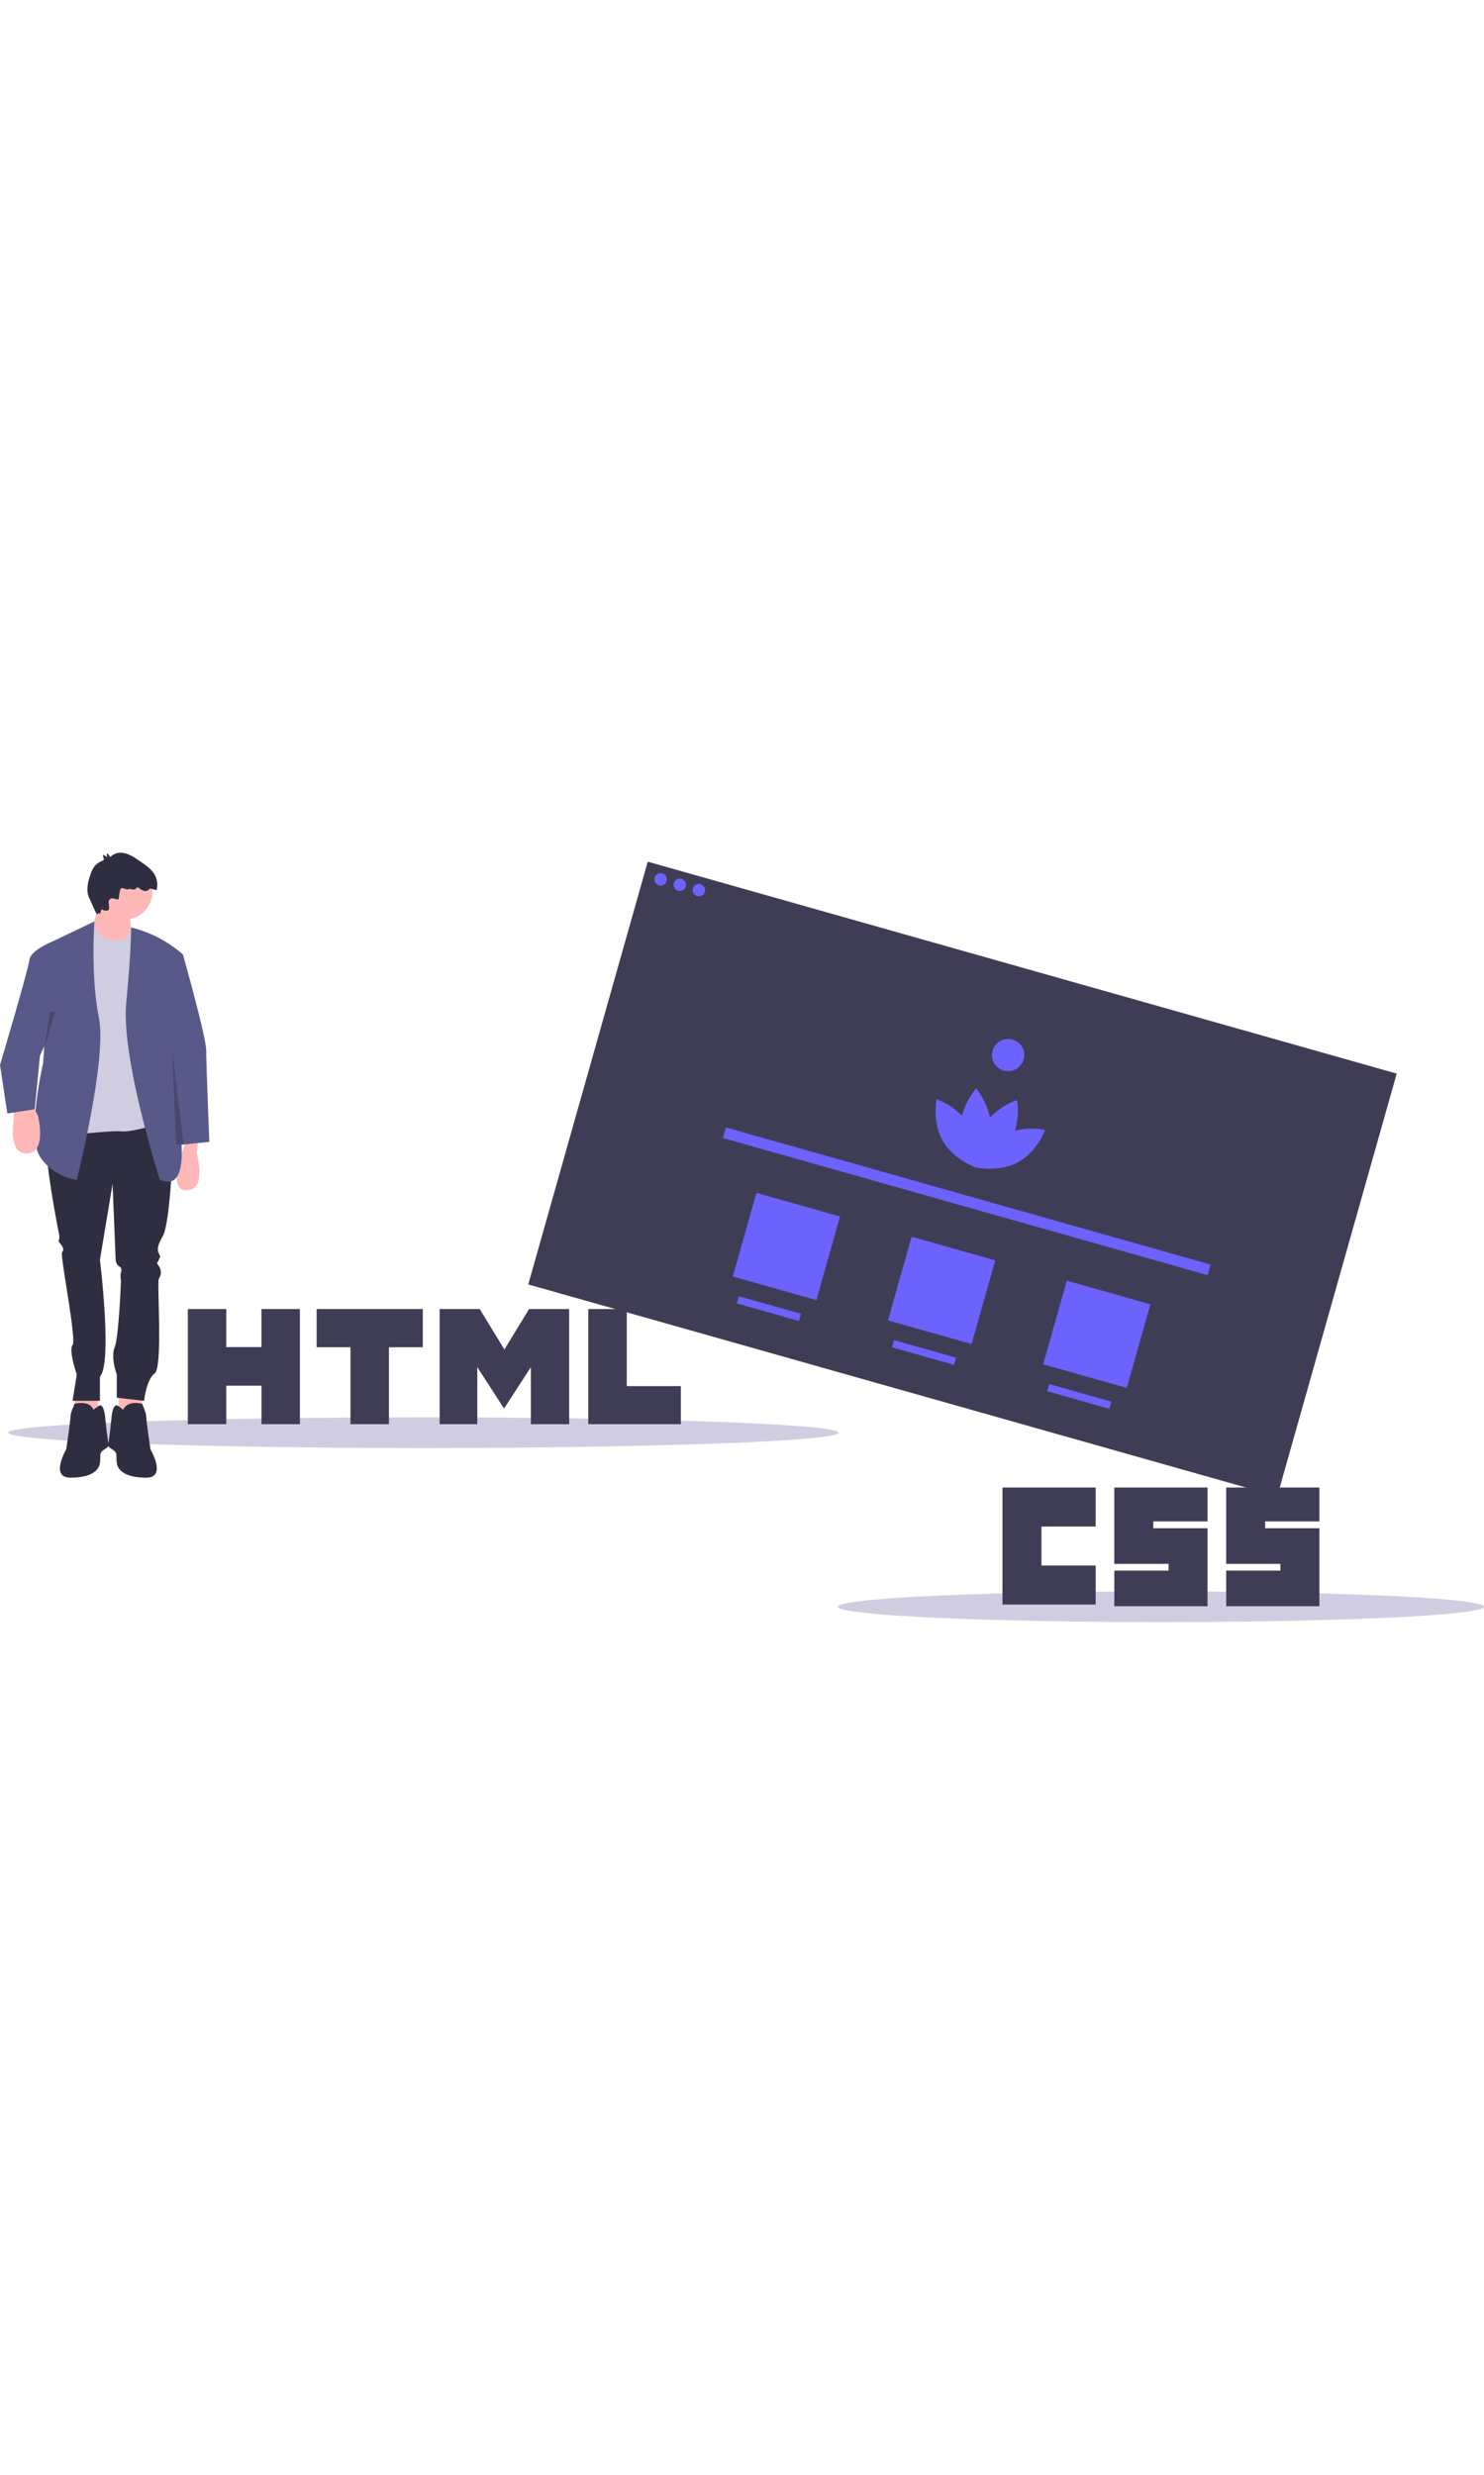 <svg
  id="ae5f5559-570c-4c14-9324-22f1786600a2"
  data-name="Layer 1"
  xmlns="http://www.w3.org/2000/svg"
  width="150"
  height="250"
  viewBox="0 0 1015.128 526"
>
  <title>static_website</title>
  <rect
    x="600.647"
    y="143.872"
    width="300.346"
    height="532.432"
    transform="translate(59.462 833.986) rotate(-74.21)"
    fill="#3f3d56"
  />
  <circle cx="451.929" cy="18.229" r="4.243" fill="#6c63ff" />
  <circle cx="464.995" cy="21.924" r="4.243" fill="#6c63ff" />
  <circle cx="478.061" cy="25.618" r="4.243" fill="#6c63ff" />
  <path
    d="M807.42,376.53a49.571,49.571,0,0,0-20.704.489,49.483,49.483,0,0,0,1.464-20.92,49.194,49.194,0,0,0-18.506,11.943,49.193,49.193,0,0,0-9.512-19.866,49.482,49.482,0,0,0-9.709,18.588A49.572,49.572,0,0,0,733.071,355.505s-3.09,15.716,4.349,28.612c6.622,11.478,19.343,16.849,22.063,17.892l.064.076.034-.039c.276.105.431.158.431.158s.058-.302.139-.841c.049-.06.098-.122.152-.19.011.086.02.164.031.241-.214.501-.322.789-.322.789s.16.035.45.091l.009.051.094-.032c2.863.535,16.514,2.622,28.166-3.688C801.822,391.536,807.42,376.53,807.42,376.53Z"
    transform="translate(-92.436 -187)"
    fill="#6c63ff"
  />
  <circle cx="689.592" cy="138.352" r="11.032" fill="#6c63ff" />
  <rect
    x="581.484"
    y="421.571"
    width="344.549"
    height="7.496"
    transform="translate(51.742 -376.059) rotate(15.79)"
    fill="#6c63ff"
  />
  <rect
    x="600.672"
    y="426.503"
    width="59.405"
    height="59.405"
    transform="translate(55.491 -341.319) rotate(15.79)"
    fill="#6c63ff"
  />
  <rect
    x="706.833"
    y="456.523"
    width="59.405"
    height="59.405"
    transform="translate(67.666 -369.074) rotate(15.79)"
    fill="#6c63ff"
  />
  <rect
    x="812.994"
    y="486.544"
    width="59.405"
    height="59.405"
    transform="translate(79.841 -396.829) rotate(15.79)"
    fill="#6c63ff"
  />
  <rect
    x="596.302"
    y="496.124"
    width="44.129"
    height="5.092"
    transform="translate(66.593 -336.449) rotate(15.79)"
    fill="#6c63ff"
  />
  <rect
    x="702.463"
    y="526.144"
    width="44.129"
    height="5.092"
    transform="translate(78.768 -364.204) rotate(15.79)"
    fill="#6c63ff"
  />
  <rect
    x="808.623"
    y="556.165"
    width="44.129"
    height="5.092"
    transform="translate(90.943 -391.959) rotate(15.79)"
    fill="#6c63ff"
  />
  <ellipse cx="289.6" cy="396.5" rx="284" ry="10.5" fill="#d0cde1" />
  <ellipse cx="794.128" cy="515.5" rx="221" ry="10.5" fill="#d0cde1" />
  <path
    d="M778.172,621H841.93v26.664H804.836v26.664h37.098v26.662H778.172Zm76.511,0h63.76v23.186h-37.096v4.637h37.096v53.327H854.685V677.802h37.096v-4.637H854.682V621Zm76.513,0h63.76v23.186h-37.096v4.637h37.096v53.327H931.196V677.802h37.096v-4.637H931.198V621Z"
    transform="translate(-92.436 -187)"
    fill="#3f3d56"
  />
  <path
    d="M220.926,499h26.302v25.986h24.061V499h26.304v78.693H271.291V551.342H247.23v26.351H220.928V499Zm111.254,26.096H309.028V499h72.625v26.096H358.487v52.596H332.185V525.096h-.005ZM393.179,499h27.425l16.87,27.651L454.329,499h27.437v78.693H455.571V538.688L437.475,566.668h-.454L418.914,538.688v39.005H393.179Zm101.676,0h26.31v52.682h36.989v26.011H494.854V499Z"
    transform="translate(-92.436 -187)"
    fill="#3f3d56"
  />
  <polygon
    points="82.034 366.091 79.876 390.558 97.146 389.118 97.146 368.25 82.034 366.091"
    fill="#ffb8b8"
  />
  <polygon
    points="66.203 366.091 68.362 390.558 51.092 389.118 51.092 368.25 66.203 366.091"
    fill="#ffb8b8"
  />
  <path
    d="M203.974,365.276s5.757,34.541,5.757,39.578-2.159,37.419-5.757,43.896-4.318,9.355-2.878,12.233.72,2.159,0,4.318-2.159,1.439,0,4.318a7.561,7.561,0,0,1,0,8.635c-1.439,2.159,2.878,60.446-2.878,64.764s-7.196,18.71-7.196,18.71l-18.71-2.159v-15.831s-4.318-11.514-1.439-18.71,4.318-45.335,4.318-45.335-.72-3.598,0-5.757,0-3.598-1.439-4.318-2.159-3.598-2.159-3.598l-2.159-52.531L160.798,465.3s8.635,70.521,0,79.876v16.551H142.089l2.878-17.99s-5.757-16.551-2.878-20.149-8.635-61.166-7.196-63.325.72-2.878,0-4.318-2.878-2.878-2.159-4.318,0-4.318,0-4.318-13.672-67.642-7.196-74.119S203.974,365.276,203.974,365.276Z"
    transform="translate(-92.436 -187)"
    fill="#2f2e41"
  />
  <path
    d="M176.629,568.203s1.439-6.901,12.953-4.53c0,0,2.878,5.969,2.878,8.848s2.878,22.308,2.878,22.308,11.514,19.429-2.878,19.429-19.429-5.037-20.149-10.074.72-6.476-2.159-8.635-4.318-2.159-3.598-5.037,2.159-17.27,2.159-17.27.72-10.794,4.677-7.916l3.958,2.878"
    transform="translate(-92.436 -187)"
    fill="#2f2e41"
  />
  <path
    d="M156.481,568.203s-1.439-6.901-12.953-4.53c0,0-2.878,5.969-2.878,8.848s-2.878,22.308-2.878,22.308-11.514,19.429,2.878,19.429,19.429-5.037,20.149-10.074-.72-6.476,2.159-8.635,4.318-2.159,3.598-5.037-2.159-17.27-2.159-17.27-.72-10.794-4.677-7.916l-3.958,2.878"
    transform="translate(-92.436 -187)"
    fill="#2f2e41"
  />
  <circle cx="84.913" cy="26.44" r="19.429" fill="#ffb8b8" />
  <path
    d="M161.518,216.319s-7.916,30.943-9.355,31.662,33.102,3.598,33.102,3.598-8.635-26.625,0-30.943Z"
    transform="translate(-92.436 -187)"
    fill="#ffb8b8"
  />
  <path
    d="M156.463,235.175l-.001-.004L132.734,251.579l4.318,128.808s31.662-3.598,38.858-2.878,30.223-6.476,30.223-6.476L196.047,249.997a9.942,9.942,0,0,0-9.208-9.092l-4.322-.305s-4.317,10.689-17.307,5.175A15.156,15.156,0,0,1,156.463,235.175Z"
    transform="translate(-92.436 -187)"
    fill="#d0cde1"
  />
  <path
    d="M157.036,234l-29.34,13.981-5.757,82.754s-11.514,49.652-2.159,64.044,25.186,15.831,25.186,15.831,20.868-82.754,15.112-110.818S157.036,234,157.036,234Z"
    transform="translate(-92.436 -187)"
    fill="#575a89"
  />
  <path
    d="M101.791,358.799v10.794s-4.318,23.747,9.355,23.027,7.196-25.906,7.196-25.906l-4.318-7.916Z"
    transform="translate(-92.436 -187)"
    fill="#ffb8b8"
  />
  <path
    d="M228.44,380.387l-1.439,12.233s7.196,24.466-6.476,25.186-3.748-25.036-3.748-25.036l4.468-13.823Z"
    transform="translate(-92.436 -187)"
    fill="#ffb8b8"
  />
  <path
    d="M182.084,238.085h0a84.747,84.747,0,0,1,35.438,18.422l.124.109-10.074,53.25-1.439,19.429s26.625,94.987-4.318,81.315c0,0-26.625-82.754-23.027-120.893S182.084,238.085,182.084,238.085Z"
    transform="translate(-92.436 -187)"
    fill="#575a89"
  />
  <path
    d="M208.292,255.897c.72-.72,9.355,1,9.355,1s15.831,55.848,15.831,65.203,2.159,62.605,2.159,62.605l-18.995,1.915-15.375-73.986Z"
    transform="translate(-92.436 -187)"
    fill="#575a89"
  />
  <path
    d="M132.734,247.981h-5.037s-14.392,5.757-15.112,12.233-20.149,71.96-20.149,71.96l5.037,33.102,18.71-2.878,3.598-36.7,18.71-40.298Z"
    transform="translate(-92.436 -187)"
    fill="#575a89"
  />
  <path
    d="M173.574,218.863l.745-5.193c.174-1.21.882-2.802,2.06-2.473,1.002.28,3.184,1.137,3.549.879,1.368-.969,3.439.726,4.877-.135.603-.361.996-1.134,1.697-1.185a1.933,1.933,0,0,1,1.246.564,8.477,8.477,0,0,0,3.224,1.751,3.468,3.468,0,0,0,3.394-.925,1.803,1.803,0,0,1,.6-.575,1.347,1.347,0,0,1,.863.04l3.676,1.001a14.126,14.126,0,0,0-1.89-11.63,23.391,23.391,0,0,0-5.354-5.244q-3.415-2.598-7.048-4.887a22.892,22.892,0,0,0-8.563-3.725c-3.1-.471-6.571.371-8.521,2.827a5.487,5.487,0,0,1-1.974-2.666,2.02,2.02,0,0,0,.13,3.097l-3.109-1.985c-.874.918.834,2.582.089,3.607a1.9,1.9,0,0,1-.837.546,14.252,14.252,0,0,0-4.559,2.869,17.01,17.01,0,0,0-3.59,6.614c-1.853,5.315-3.199,11.41-.567,16.385.298.564,4.237,9.874,4.762,10.237,1.774,1.227.619-1.743,1.89,0,.997,1.367.81-3.864,2.292-2.716a3.693,3.693,0,0,0,4.02.181c.614-.426.416-2.791.085-4.963a2.559,2.559,0,0,1,3.113-2.879C171.72,218.712,173.543,219.083,173.574,218.863Z"
    transform="translate(-92.436 -187)"
    fill="#2f2e41"
  />
  <polygon
    points="117.655 134.02 125.57 199.504 120.533 199.504 117.655 134.02"
    opacity="0.2"
  />
  <polygon
    points="34.181 108.834 30.179 134.02 37.779 108.834 35.62 108.834 34.181 108.834"
    opacity="0.2"
  />
</svg>
